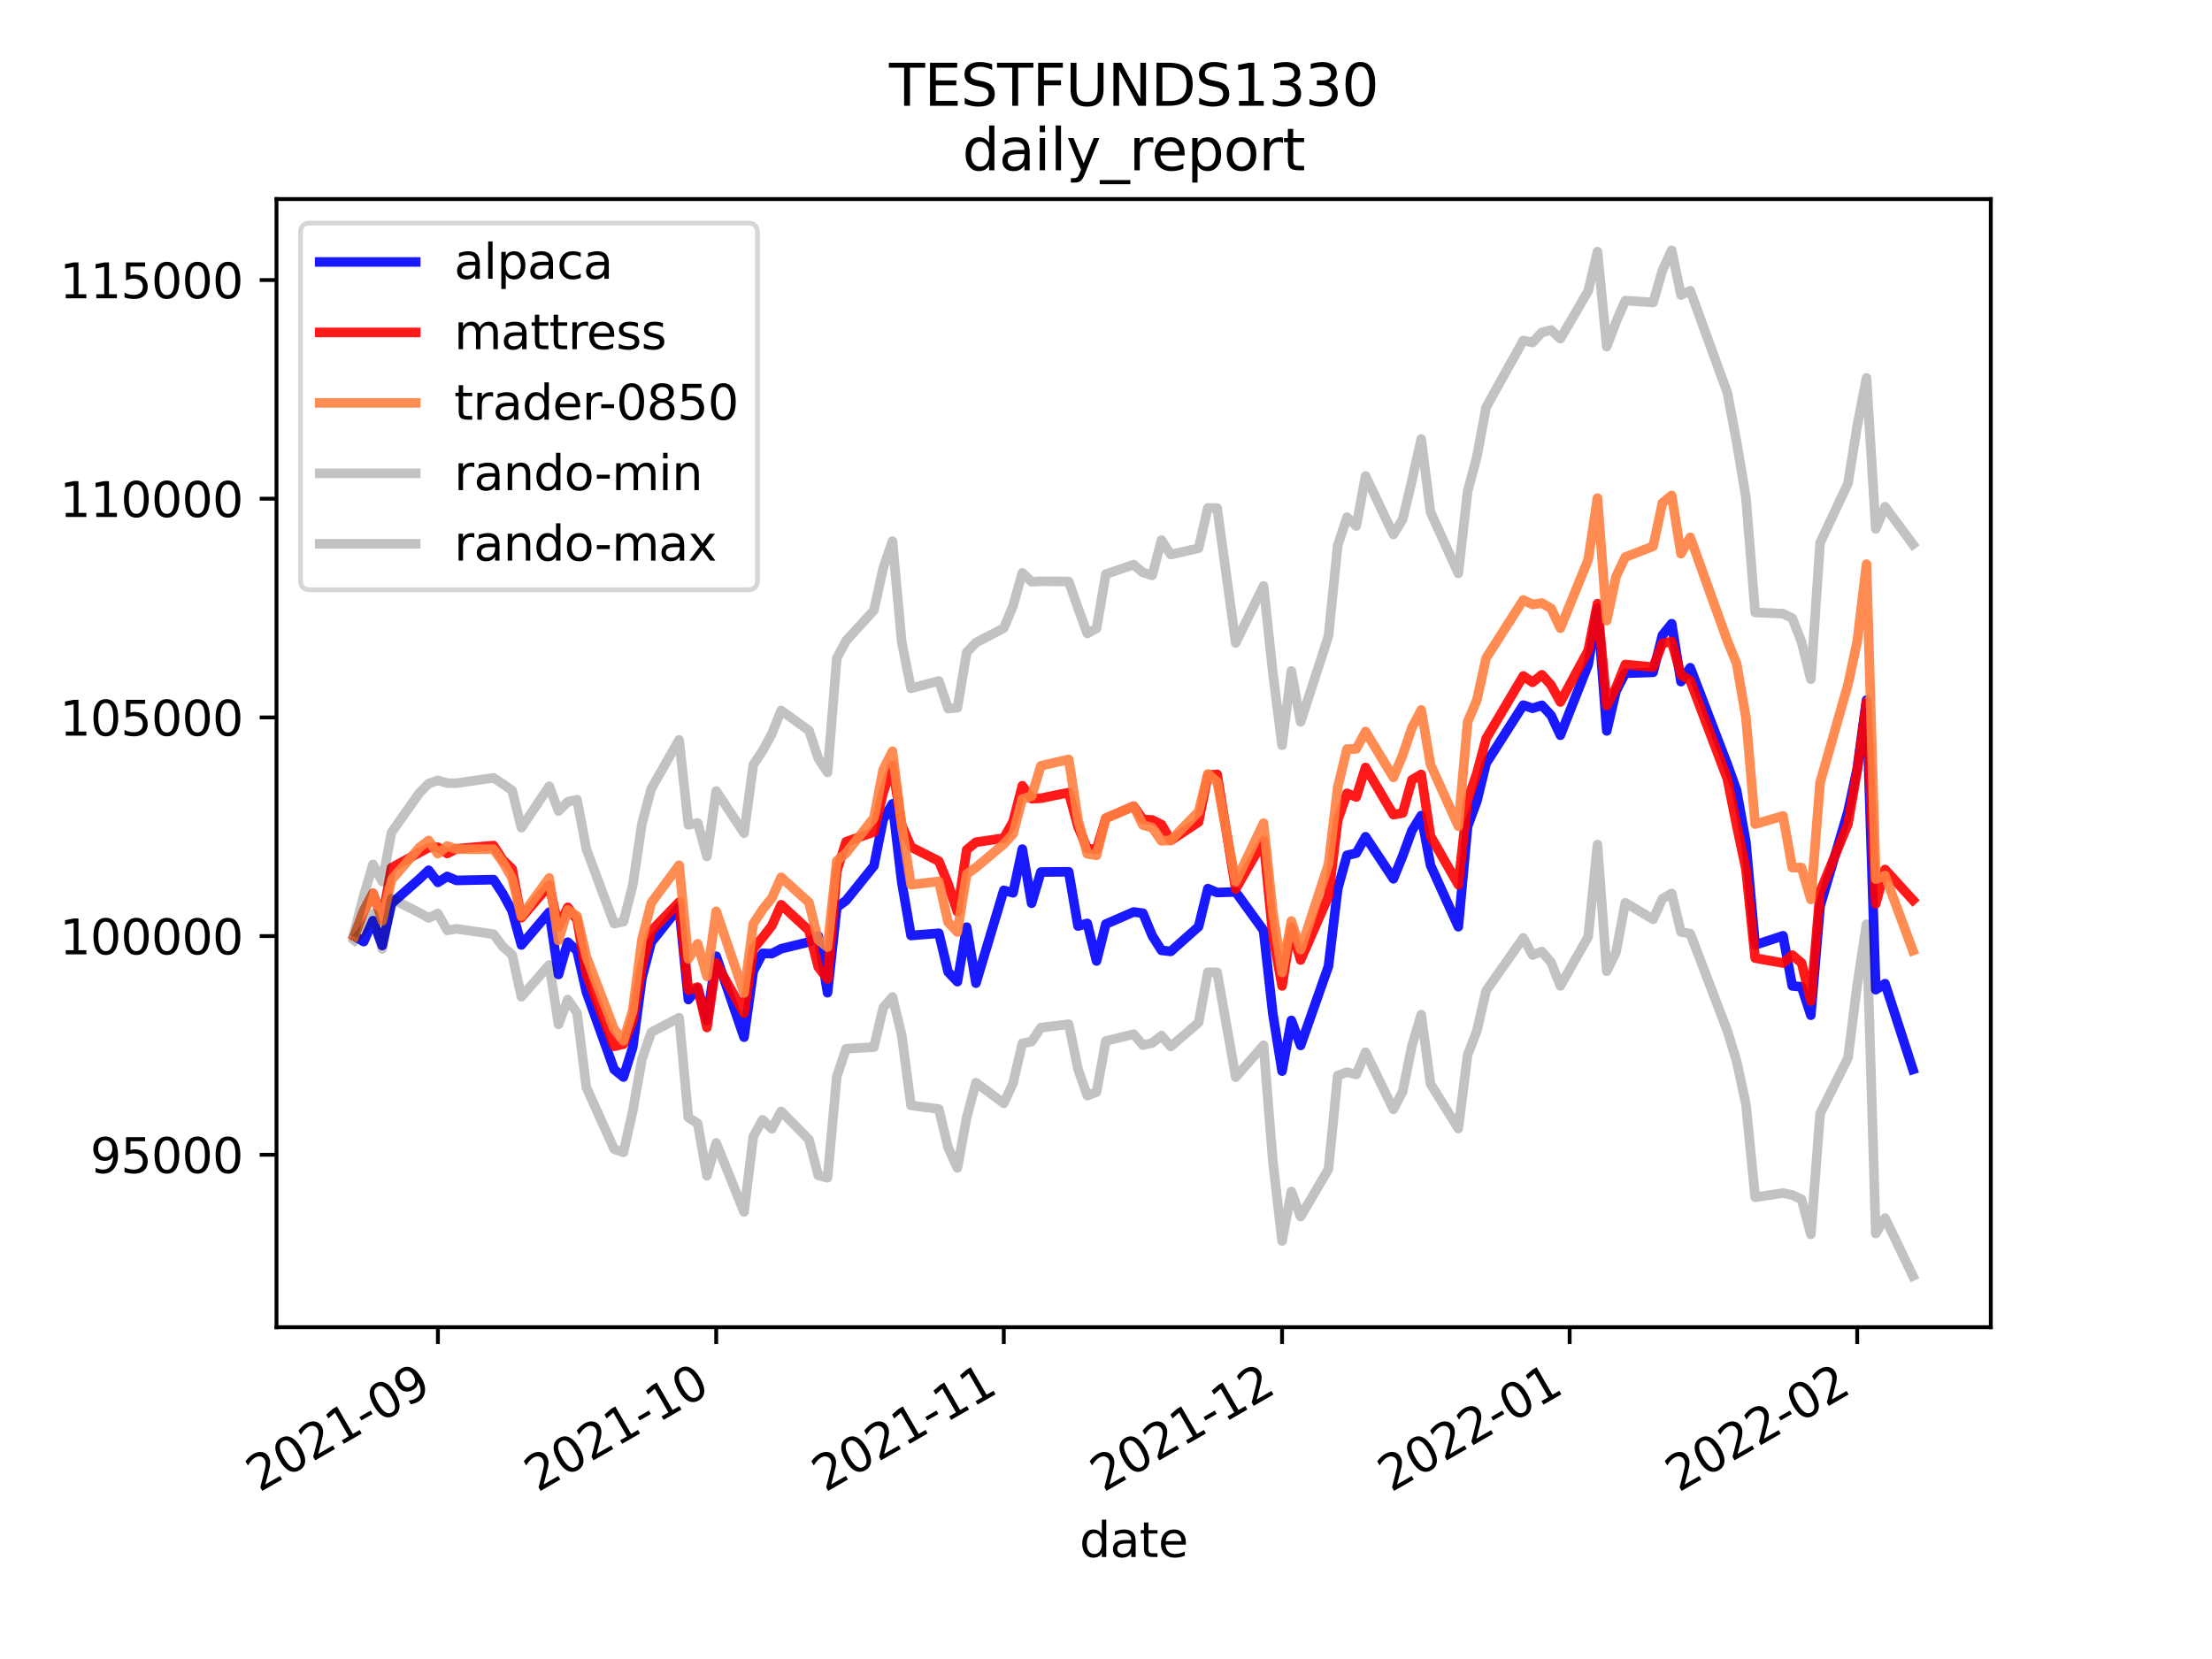 <?xml version="1.0" encoding="utf-8" standalone="no"?>
<!DOCTYPE svg PUBLIC "-//W3C//DTD SVG 1.1//EN"
  "http://www.w3.org/Graphics/SVG/1.1/DTD/svg11.dtd">
<svg height="345.6pt" version="1.1" viewBox="0 0 460.8 345.6" width="460.8pt" xmlns="http://www.w3.org/2000/svg" xmlns:xlink="http://www.w3.org/1999/xlink">
 <defs>
  <style type="text/css">*{stroke-linecap:butt;stroke-linejoin:round;}</style>
 </defs>
 <g id="figure_1">
  <g id="patch_1">
   <path d="M 0 345.6 
L 460.8 345.6 
L 460.8 0 
L 0 0 
z
" style="fill:#ffffff;"/>
  </g>
  <g id="axes_1">
   <g id="patch_2">
    <path d="M 57.6 276.48 
L 414.72 276.48 
L 414.72 41.472 
L 57.6 41.472 
z
" style="fill:#ffffff;"/>
   </g>
   <g id="matplotlib.axis_1">
    <g id="xtick_1">
     <g id="line2d_1">
      <defs>
       <path d="M 0 0 
L 0 3.5 
" id="m346a662611" style="stroke:#000000;stroke-width:0.8;"/>
      </defs>
      <g>
       <use style="stroke:#000000;stroke-width:0.8;" x="91.225" xlink:href="#m346a662611" y="276.48"/>
      </g>
     </g>
     <g id="text_1">
      <!-- 2021-09 -->
      <g transform="translate(54 310.952)rotate(-30)scale(0.1 -0.1)">
       <defs>
        <path d="M 1228 531 
L 3431 531 
L 3431 0 
L 469 0 
L 469 531 
Q 828 903 1448 1529 
Q 2069 2156 2228 2338 
Q 2531 2678 2651 2914 
Q 2772 3150 2772 3378 
Q 2772 3750 2511 3984 
Q 2250 4219 1831 4219 
Q 1534 4219 1204 4116 
Q 875 4013 500 3803 
L 500 4441 
Q 881 4594 1212 4672 
Q 1544 4750 1819 4750 
Q 2544 4750 2975 4387 
Q 3406 4025 3406 3419 
Q 3406 3131 3298 2873 
Q 3191 2616 2906 2266 
Q 2828 2175 2409 1742 
Q 1991 1309 1228 531 
z
" id="DejaVuSans-32" transform="scale(0.016)"/>
        <path d="M 2034 4250 
Q 1547 4250 1301 3770 
Q 1056 3291 1056 2328 
Q 1056 1369 1301 889 
Q 1547 409 2034 409 
Q 2525 409 2770 889 
Q 3016 1369 3016 2328 
Q 3016 3291 2770 3770 
Q 2525 4250 2034 4250 
z
M 2034 4750 
Q 2819 4750 3233 4129 
Q 3647 3509 3647 2328 
Q 3647 1150 3233 529 
Q 2819 -91 2034 -91 
Q 1250 -91 836 529 
Q 422 1150 422 2328 
Q 422 3509 836 4129 
Q 1250 4750 2034 4750 
z
" id="DejaVuSans-30" transform="scale(0.016)"/>
        <path d="M 794 531 
L 1825 531 
L 1825 4091 
L 703 3866 
L 703 4441 
L 1819 4666 
L 2450 4666 
L 2450 531 
L 3481 531 
L 3481 0 
L 794 0 
L 794 531 
z
" id="DejaVuSans-31" transform="scale(0.016)"/>
        <path d="M 313 2009 
L 1997 2009 
L 1997 1497 
L 313 1497 
L 313 2009 
z
" id="DejaVuSans-2d" transform="scale(0.016)"/>
        <path d="M 703 97 
L 703 672 
Q 941 559 1184 500 
Q 1428 441 1663 441 
Q 2288 441 2617 861 
Q 2947 1281 2994 2138 
Q 2813 1869 2534 1725 
Q 2256 1581 1919 1581 
Q 1219 1581 811 2004 
Q 403 2428 403 3163 
Q 403 3881 828 4315 
Q 1253 4750 1959 4750 
Q 2769 4750 3195 4129 
Q 3622 3509 3622 2328 
Q 3622 1225 3098 567 
Q 2575 -91 1691 -91 
Q 1453 -91 1209 -44 
Q 966 3 703 97 
z
M 1959 2075 
Q 2384 2075 2632 2365 
Q 2881 2656 2881 3163 
Q 2881 3666 2632 3958 
Q 2384 4250 1959 4250 
Q 1534 4250 1286 3958 
Q 1038 3666 1038 3163 
Q 1038 2656 1286 2365 
Q 1534 2075 1959 2075 
z
" id="DejaVuSans-39" transform="scale(0.016)"/>
       </defs>
       <use xlink:href="#DejaVuSans-32"/>
       <use x="63.623" xlink:href="#DejaVuSans-30"/>
       <use x="127.246" xlink:href="#DejaVuSans-32"/>
       <use x="190.869" xlink:href="#DejaVuSans-31"/>
       <use x="254.492" xlink:href="#DejaVuSans-2d"/>
       <use x="290.576" xlink:href="#DejaVuSans-30"/>
       <use x="354.199" xlink:href="#DejaVuSans-39"/>
      </g>
     </g>
    </g>
    <g id="xtick_2">
     <g id="line2d_2">
      <g>
       <use style="stroke:#000000;stroke-width:0.8;" x="149.199" xlink:href="#m346a662611" y="276.48"/>
      </g>
     </g>
     <g id="text_2">
      <!-- 2021-10 -->
      <g transform="translate(111.974 310.952)rotate(-30)scale(0.1 -0.1)">
       <use xlink:href="#DejaVuSans-32"/>
       <use x="63.623" xlink:href="#DejaVuSans-30"/>
       <use x="127.246" xlink:href="#DejaVuSans-32"/>
       <use x="190.869" xlink:href="#DejaVuSans-31"/>
       <use x="254.492" xlink:href="#DejaVuSans-2d"/>
       <use x="290.576" xlink:href="#DejaVuSans-31"/>
       <use x="354.199" xlink:href="#DejaVuSans-30"/>
      </g>
     </g>
    </g>
    <g id="xtick_3">
     <g id="line2d_3">
      <g>
       <use style="stroke:#000000;stroke-width:0.8;" x="209.105" xlink:href="#m346a662611" y="276.48"/>
      </g>
     </g>
     <g id="text_3">
      <!-- 2021-11 -->
      <g transform="translate(171.881 310.952)rotate(-30)scale(0.1 -0.1)">
       <use xlink:href="#DejaVuSans-32"/>
       <use x="63.623" xlink:href="#DejaVuSans-30"/>
       <use x="127.246" xlink:href="#DejaVuSans-32"/>
       <use x="190.869" xlink:href="#DejaVuSans-31"/>
       <use x="254.492" xlink:href="#DejaVuSans-2d"/>
       <use x="290.576" xlink:href="#DejaVuSans-31"/>
       <use x="354.199" xlink:href="#DejaVuSans-31"/>
      </g>
     </g>
    </g>
    <g id="xtick_4">
     <g id="line2d_4">
      <g>
       <use style="stroke:#000000;stroke-width:0.8;" x="267.079" xlink:href="#m346a662611" y="276.48"/>
      </g>
     </g>
     <g id="text_4">
      <!-- 2021-12 -->
      <g transform="translate(229.855 310.952)rotate(-30)scale(0.1 -0.1)">
       <use xlink:href="#DejaVuSans-32"/>
       <use x="63.623" xlink:href="#DejaVuSans-30"/>
       <use x="127.246" xlink:href="#DejaVuSans-32"/>
       <use x="190.869" xlink:href="#DejaVuSans-31"/>
       <use x="254.492" xlink:href="#DejaVuSans-2d"/>
       <use x="290.576" xlink:href="#DejaVuSans-31"/>
       <use x="354.199" xlink:href="#DejaVuSans-32"/>
      </g>
     </g>
    </g>
    <g id="xtick_5">
     <g id="line2d_5">
      <g>
       <use style="stroke:#000000;stroke-width:0.8;" x="326.986" xlink:href="#m346a662611" y="276.48"/>
      </g>
     </g>
     <g id="text_5">
      <!-- 2022-01 -->
      <g transform="translate(289.761 310.952)rotate(-30)scale(0.1 -0.1)">
       <use xlink:href="#DejaVuSans-32"/>
       <use x="63.623" xlink:href="#DejaVuSans-30"/>
       <use x="127.246" xlink:href="#DejaVuSans-32"/>
       <use x="190.869" xlink:href="#DejaVuSans-32"/>
       <use x="254.492" xlink:href="#DejaVuSans-2d"/>
       <use x="290.576" xlink:href="#DejaVuSans-30"/>
       <use x="354.199" xlink:href="#DejaVuSans-31"/>
      </g>
     </g>
    </g>
    <g id="xtick_6">
     <g id="line2d_6">
      <g>
       <use style="stroke:#000000;stroke-width:0.8;" x="386.892" xlink:href="#m346a662611" y="276.48"/>
      </g>
     </g>
     <g id="text_6">
      <!-- 2022-02 -->
      <g transform="translate(349.668 310.952)rotate(-30)scale(0.1 -0.1)">
       <use xlink:href="#DejaVuSans-32"/>
       <use x="63.623" xlink:href="#DejaVuSans-30"/>
       <use x="127.246" xlink:href="#DejaVuSans-32"/>
       <use x="190.869" xlink:href="#DejaVuSans-32"/>
       <use x="254.492" xlink:href="#DejaVuSans-2d"/>
       <use x="290.576" xlink:href="#DejaVuSans-30"/>
       <use x="354.199" xlink:href="#DejaVuSans-32"/>
      </g>
     </g>
    </g>
    <g id="text_7">
     <!-- date -->
     <g transform="translate(224.885 324.351)scale(0.1 -0.1)">
      <defs>
       <path d="M 2906 2969 
L 2906 4863 
L 3481 4863 
L 3481 0 
L 2906 0 
L 2906 525 
Q 2725 213 2448 61 
Q 2172 -91 1784 -91 
Q 1150 -91 751 415 
Q 353 922 353 1747 
Q 353 2572 751 3078 
Q 1150 3584 1784 3584 
Q 2172 3584 2448 3432 
Q 2725 3281 2906 2969 
z
M 947 1747 
Q 947 1113 1208 752 
Q 1469 391 1925 391 
Q 2381 391 2643 752 
Q 2906 1113 2906 1747 
Q 2906 2381 2643 2742 
Q 2381 3103 1925 3103 
Q 1469 3103 1208 2742 
Q 947 2381 947 1747 
z
" id="DejaVuSans-64" transform="scale(0.016)"/>
       <path d="M 2194 1759 
Q 1497 1759 1228 1600 
Q 959 1441 959 1056 
Q 959 750 1161 570 
Q 1363 391 1709 391 
Q 2188 391 2477 730 
Q 2766 1069 2766 1631 
L 2766 1759 
L 2194 1759 
z
M 3341 1997 
L 3341 0 
L 2766 0 
L 2766 531 
Q 2569 213 2275 61 
Q 1981 -91 1556 -91 
Q 1019 -91 701 211 
Q 384 513 384 1019 
Q 384 1609 779 1909 
Q 1175 2209 1959 2209 
L 2766 2209 
L 2766 2266 
Q 2766 2663 2505 2880 
Q 2244 3097 1772 3097 
Q 1472 3097 1187 3025 
Q 903 2953 641 2809 
L 641 3341 
Q 956 3463 1253 3523 
Q 1550 3584 1831 3584 
Q 2591 3584 2966 3190 
Q 3341 2797 3341 1997 
z
" id="DejaVuSans-61" transform="scale(0.016)"/>
       <path d="M 1172 4494 
L 1172 3500 
L 2356 3500 
L 2356 3053 
L 1172 3053 
L 1172 1153 
Q 1172 725 1289 603 
Q 1406 481 1766 481 
L 2356 481 
L 2356 0 
L 1766 0 
Q 1100 0 847 248 
Q 594 497 594 1153 
L 594 3053 
L 172 3053 
L 172 3500 
L 594 3500 
L 594 4494 
L 1172 4494 
z
" id="DejaVuSans-74" transform="scale(0.016)"/>
       <path d="M 3597 1894 
L 3597 1613 
L 953 1613 
Q 991 1019 1311 708 
Q 1631 397 2203 397 
Q 2534 397 2845 478 
Q 3156 559 3463 722 
L 3463 178 
Q 3153 47 2828 -22 
Q 2503 -91 2169 -91 
Q 1331 -91 842 396 
Q 353 884 353 1716 
Q 353 2575 817 3079 
Q 1281 3584 2069 3584 
Q 2775 3584 3186 3129 
Q 3597 2675 3597 1894 
z
M 3022 2063 
Q 3016 2534 2758 2815 
Q 2500 3097 2075 3097 
Q 1594 3097 1305 2825 
Q 1016 2553 972 2059 
L 3022 2063 
z
" id="DejaVuSans-65" transform="scale(0.016)"/>
      </defs>
      <use xlink:href="#DejaVuSans-64"/>
      <use x="63.477" xlink:href="#DejaVuSans-61"/>
      <use x="124.756" xlink:href="#DejaVuSans-74"/>
      <use x="163.965" xlink:href="#DejaVuSans-65"/>
     </g>
    </g>
   </g>
   <g id="matplotlib.axis_2">
    <g id="ytick_1">
     <g id="line2d_7">
      <defs>
       <path d="M 0 0 
L -3.5 0 
" id="m6cdd594806" style="stroke:#000000;stroke-width:0.8;"/>
      </defs>
      <g>
       <use style="stroke:#000000;stroke-width:0.8;" x="57.6" xlink:href="#m6cdd594806" y="240.557"/>
      </g>
     </g>
     <g id="text_8">
      <!-- 95000 -->
      <g transform="translate(18.788 244.356)scale(0.1 -0.1)">
       <defs>
        <path d="M 691 4666 
L 3169 4666 
L 3169 4134 
L 1269 4134 
L 1269 2991 
Q 1406 3038 1543 3061 
Q 1681 3084 1819 3084 
Q 2600 3084 3056 2656 
Q 3513 2228 3513 1497 
Q 3513 744 3044 326 
Q 2575 -91 1722 -91 
Q 1428 -91 1123 -41 
Q 819 9 494 109 
L 494 744 
Q 775 591 1075 516 
Q 1375 441 1709 441 
Q 2250 441 2565 725 
Q 2881 1009 2881 1497 
Q 2881 1984 2565 2268 
Q 2250 2553 1709 2553 
Q 1456 2553 1204 2497 
Q 953 2441 691 2322 
L 691 4666 
z
" id="DejaVuSans-35" transform="scale(0.016)"/>
       </defs>
       <use xlink:href="#DejaVuSans-39"/>
       <use x="63.623" xlink:href="#DejaVuSans-35"/>
       <use x="127.246" xlink:href="#DejaVuSans-30"/>
       <use x="190.869" xlink:href="#DejaVuSans-30"/>
       <use x="254.492" xlink:href="#DejaVuSans-30"/>
      </g>
     </g>
    </g>
    <g id="ytick_2">
     <g id="line2d_8">
      <g>
       <use style="stroke:#000000;stroke-width:0.8;" x="57.6" xlink:href="#m6cdd594806" y="195.003"/>
      </g>
     </g>
     <g id="text_9">
      <!-- 100000 -->
      <g transform="translate(12.425 198.802)scale(0.1 -0.1)">
       <use xlink:href="#DejaVuSans-31"/>
       <use x="63.623" xlink:href="#DejaVuSans-30"/>
       <use x="127.246" xlink:href="#DejaVuSans-30"/>
       <use x="190.869" xlink:href="#DejaVuSans-30"/>
       <use x="254.492" xlink:href="#DejaVuSans-30"/>
       <use x="318.115" xlink:href="#DejaVuSans-30"/>
      </g>
     </g>
    </g>
    <g id="ytick_3">
     <g id="line2d_9">
      <g>
       <use style="stroke:#000000;stroke-width:0.8;" x="57.6" xlink:href="#m6cdd594806" y="149.449"/>
      </g>
     </g>
     <g id="text_10">
      <!-- 105000 -->
      <g transform="translate(12.425 153.248)scale(0.1 -0.1)">
       <use xlink:href="#DejaVuSans-31"/>
       <use x="63.623" xlink:href="#DejaVuSans-30"/>
       <use x="127.246" xlink:href="#DejaVuSans-35"/>
       <use x="190.869" xlink:href="#DejaVuSans-30"/>
       <use x="254.492" xlink:href="#DejaVuSans-30"/>
       <use x="318.115" xlink:href="#DejaVuSans-30"/>
      </g>
     </g>
    </g>
    <g id="ytick_4">
     <g id="line2d_10">
      <g>
       <use style="stroke:#000000;stroke-width:0.8;" x="57.6" xlink:href="#m6cdd594806" y="103.894"/>
      </g>
     </g>
     <g id="text_11">
      <!-- 110000 -->
      <g transform="translate(12.425 107.694)scale(0.1 -0.1)">
       <use xlink:href="#DejaVuSans-31"/>
       <use x="63.623" xlink:href="#DejaVuSans-31"/>
       <use x="127.246" xlink:href="#DejaVuSans-30"/>
       <use x="190.869" xlink:href="#DejaVuSans-30"/>
       <use x="254.492" xlink:href="#DejaVuSans-30"/>
       <use x="318.115" xlink:href="#DejaVuSans-30"/>
      </g>
     </g>
    </g>
    <g id="ytick_5">
     <g id="line2d_11">
      <g>
       <use style="stroke:#000000;stroke-width:0.8;" x="57.6" xlink:href="#m6cdd594806" y="58.34"/>
      </g>
     </g>
     <g id="text_12">
      <!-- 115000 -->
      <g transform="translate(12.425 62.139)scale(0.1 -0.1)">
       <use xlink:href="#DejaVuSans-31"/>
       <use x="63.623" xlink:href="#DejaVuSans-31"/>
       <use x="127.246" xlink:href="#DejaVuSans-35"/>
       <use x="190.869" xlink:href="#DejaVuSans-30"/>
       <use x="254.492" xlink:href="#DejaVuSans-30"/>
       <use x="318.115" xlink:href="#DejaVuSans-30"/>
      </g>
     </g>
    </g>
   </g>
   <g id="line2d_12">
    <path clip-path="url(#pced1bb2819)" d="M 73.833 195.003 
L 75.765 196.158 
L 77.698 191.793 
L 79.63 196.966 
L 81.563 188.21 
L 87.36 183.115 
L 89.292 181.291 
L 91.225 183.815 
L 93.157 182.581 
L 95.09 183.401 
L 102.82 183.25 
L 104.752 186.21 
L 106.685 189.755 
L 108.617 196.855 
L 114.415 190.019 
L 116.347 203.005 
L 118.279 196.264 
L 120.212 198.075 
L 122.144 206.613 
L 127.942 222.79 
L 129.874 224.362 
L 131.807 218.194 
L 133.739 203.691 
L 135.672 196.28 
L 141.469 189.001 
L 143.402 208.224 
L 145.334 205.854 
L 147.266 212.572 
L 149.199 199.194 
L 154.996 216.064 
L 156.929 202.286 
L 158.861 198.606 
L 160.794 198.655 
L 162.726 197.64 
L 168.524 196.231 
L 170.456 194.95 
L 172.389 206.808 
L 174.321 189.015 
L 176.254 187.586 
L 182.051 180.382 
L 183.983 170.714 
L 185.916 167.453 
L 187.848 183.781 
L 189.781 194.882 
L 195.578 194.416 
L 197.511 202.462 
L 199.443 204.502 
L 201.376 193.138 
L 203.308 204.813 
L 209.105 185.472 
L 211.038 185.989 
L 212.97 176.89 
L 214.903 188.162 
L 216.835 181.661 
L 222.633 181.603 
L 224.565 192.91 
L 226.498 192.36 
L 228.43 200.189 
L 230.363 192.502 
L 236.16 189.977 
L 238.092 190.243 
L 240.025 194.918 
L 241.957 197.973 
L 243.89 198.193 
L 249.687 193.029 
L 251.62 185.114 
L 253.552 185.933 
L 257.417 185.805 
L 263.215 193.811 
L 265.147 211.159 
L 267.079 223.127 
L 269.012 212.576 
L 270.944 217.781 
L 276.742 201.275 
L 278.674 185.152 
L 280.607 178.169 
L 282.539 177.726 
L 284.472 174.315 
L 290.269 183.07 
L 292.202 178.299 
L 294.134 173.024 
L 296.066 169.903 
L 297.999 180.241 
L 303.796 193.058 
L 305.729 172.155 
L 307.661 166.901 
L 309.594 159.002 
L 317.324 146.886 
L 319.256 147.549 
L 321.189 146.928 
L 323.121 149.019 
L 325.054 153.159 
L 330.851 138.478 
L 332.783 126.747 
L 334.716 152.262 
L 336.648 143.97 
L 338.581 140.248 
L 344.378 140.056 
L 346.311 132.325 
L 348.243 129.927 
L 350.176 141.992 
L 352.108 139.095 
L 359.838 159.247 
L 361.77 164.64 
L 363.703 175.411 
L 365.635 196.857 
L 371.433 194.935 
L 373.365 205.381 
L 375.298 205.574 
L 377.23 211.489 
L 379.163 188.758 
L 384.96 169.073 
L 386.892 160.127 
L 388.825 145.832 
L 390.757 206.175 
L 392.69 204.91 
L 398.487 222.785 
" style="fill:none;stroke:#0000ff;stroke-linecap:square;stroke-opacity:0.9;stroke-width:2;"/>
   </g>
   <g id="line2d_13">
    <path clip-path="url(#pced1bb2819)" d="M 73.833 195.003 
L 75.765 189.797 
L 77.698 186.1 
L 79.63 191.385 
L 81.563 180.772 
L 87.36 177.605 
L 89.292 176.573 
L 91.225 176.493 
L 93.157 177.798 
L 95.09 176.818 
L 102.82 176.15 
L 104.752 179.142 
L 106.685 181.028 
L 108.617 191.173 
L 114.415 184.406 
L 116.347 193.105 
L 118.279 189.017 
L 120.212 191.607 
L 122.144 202.934 
L 127.942 217.959 
L 129.874 217.519 
L 131.807 212.549 
L 133.739 201.292 
L 135.672 193.926 
L 141.469 187.928 
L 143.402 206.248 
L 145.334 205.644 
L 147.266 214.047 
L 149.199 200.625 
L 154.996 211.041 
L 156.929 197.639 
L 158.861 195.306 
L 160.794 192.813 
L 162.726 188.476 
L 168.524 193.845 
L 170.456 201.458 
L 172.389 203.941 
L 174.321 181.466 
L 176.254 175.351 
L 182.051 173.324 
L 183.983 165.117 
L 185.916 159.469 
L 187.848 171.924 
L 189.781 176.441 
L 195.578 179.395 
L 197.511 184.162 
L 199.443 189.938 
L 201.376 177.029 
L 203.308 175.448 
L 209.105 174.594 
L 211.038 171.179 
L 212.97 163.688 
L 214.903 166.375 
L 216.835 166.291 
L 222.633 165.104 
L 224.565 172.216 
L 226.498 176.77 
L 228.43 176.963 
L 230.363 170.458 
L 236.16 167.943 
L 238.092 170.713 
L 240.025 170.816 
L 241.957 171.774 
L 243.89 175.083 
L 249.687 171.243 
L 251.62 161.502 
L 253.552 161.318 
L 257.417 185.199 
L 263.215 175.098 
L 265.147 194.77 
L 267.079 205.387 
L 269.012 193.169 
L 270.944 199.992 
L 276.742 186.722 
L 278.674 170.879 
L 280.607 165.26 
L 282.539 166.032 
L 284.472 159.88 
L 290.269 169.708 
L 292.202 169.369 
L 294.134 162.452 
L 296.066 161.324 
L 297.999 174.178 
L 303.796 184.303 
L 305.729 166.677 
L 307.661 161.091 
L 309.594 153.84 
L 317.324 140.823 
L 319.256 142.136 
L 321.189 140.574 
L 323.121 142.71 
L 325.054 146.24 
L 330.851 135.521 
L 332.783 125.757 
L 334.716 147.003 
L 336.648 143.235 
L 338.581 138.437 
L 344.378 138.967 
L 346.311 134.028 
L 348.243 133.651 
L 350.176 140.56 
L 352.108 141.814 
L 359.838 162.272 
L 361.77 171.925 
L 363.703 181.015 
L 365.635 199.587 
L 371.433 200.614 
L 373.365 198.965 
L 375.298 200.602 
L 377.23 208.518 
L 379.163 185.751 
L 384.96 171.666 
L 386.892 160.515 
L 388.825 146.245 
L 390.757 188.286 
L 392.69 181.137 
L 398.487 187.49 
" style="fill:none;stroke:#ff0000;stroke-linecap:square;stroke-opacity:0.9;stroke-width:2;"/>
   </g>
   <g id="line2d_14">
    <path clip-path="url(#pced1bb2819)" d="M 73.833 195.003 
L 75.765 189.796 
L 77.698 186.143 
L 79.63 191.845 
L 81.563 183.288 
L 87.36 176.576 
L 89.292 175.084 
L 91.225 177.84 
L 93.157 176.24 
L 95.09 176.89 
L 102.82 176.917 
L 104.752 179.595 
L 106.685 182.926 
L 108.617 190.846 
L 114.415 182.891 
L 116.347 195.9 
L 118.279 189.57 
L 120.212 190.855 
L 122.144 199.272 
L 127.942 214.411 
L 129.874 216.813 
L 131.807 210.486 
L 133.739 195.657 
L 135.672 188.075 
L 141.469 180.246 
L 143.402 199.767 
L 145.334 196.607 
L 147.266 203.415 
L 149.199 189.856 
L 154.996 206.868 
L 156.929 192.424 
L 158.861 189.475 
L 160.794 187.073 
L 162.726 182.757 
L 168.524 188.01 
L 170.456 195.799 
L 172.389 197.303 
L 174.321 179.33 
L 176.254 177.723 
L 182.051 170.366 
L 183.983 160.321 
L 185.916 156.504 
L 187.848 171.984 
L 189.781 184.297 
L 195.578 183.613 
L 197.511 192.115 
L 199.443 194.142 
L 201.376 182.113 
L 203.308 180.71 
L 209.105 175.845 
L 211.038 173.723 
L 212.97 166.43 
L 214.903 165.864 
L 216.835 159.52 
L 222.633 158.2 
L 224.565 170.731 
L 226.498 177.862 
L 228.43 178.187 
L 230.363 170.437 
L 236.16 167.948 
L 238.092 171.883 
L 240.025 172.41 
L 241.957 175.16 
L 243.89 175.054 
L 249.687 169.075 
L 251.62 161.221 
L 253.552 162.876 
L 257.417 183.678 
L 263.215 171.481 
L 265.147 189.846 
L 267.079 202.596 
L 269.012 191.869 
L 270.944 197.82 
L 276.742 180.078 
L 278.674 163.971 
L 280.607 156.045 
L 282.539 156.008 
L 284.472 152.385 
L 290.269 161.943 
L 292.202 157.299 
L 294.134 151.595 
L 296.066 147.898 
L 297.999 159.265 
L 303.796 172.117 
L 305.729 150.402 
L 307.661 145.8 
L 309.594 137.069 
L 317.324 124.984 
L 319.256 125.933 
L 321.189 125.624 
L 323.121 126.749 
L 325.054 130.872 
L 330.851 116.578 
L 332.783 103.77 
L 334.716 129.289 
L 336.648 120.115 
L 338.581 116.04 
L 344.378 113.808 
L 346.311 104.788 
L 348.243 103.206 
L 350.176 115.34 
L 352.108 111.928 
L 359.838 133.505 
L 361.77 138.241 
L 363.703 149.395 
L 365.635 171.674 
L 371.433 169.975 
L 373.365 180.744 
L 375.298 180.74 
L 377.23 187.371 
L 379.163 163.006 
L 384.96 142.635 
L 386.892 133.64 
L 388.825 117.527 
L 390.757 183.142 
L 392.69 182.4 
L 398.487 198.022 
" style="fill:none;stroke:#ff8040;stroke-linecap:square;stroke-opacity:0.9;stroke-width:2;"/>
   </g>
   <g id="line2d_15">
    <path clip-path="url(#pced1bb2819)" d="M 73.833 195.914 
L 75.765 193.529 
L 77.698 190.344 
L 79.63 197.668 
L 81.563 187.205 
L 87.36 190.135 
L 89.292 191.227 
L 91.225 190.292 
L 93.157 193.811 
L 95.09 193.487 
L 102.82 194.607 
L 104.752 197.213 
L 106.685 198.874 
L 108.617 207.645 
L 114.415 201.009 
L 116.347 213.394 
L 118.279 208.227 
L 120.212 211.031 
L 122.144 226.5 
L 127.942 239.388 
L 129.874 240.053 
L 131.807 231.494 
L 133.739 220.612 
L 135.672 215.05 
L 141.469 212.008 
L 143.402 232.793 
L 145.334 234.02 
L 147.266 244.922 
L 149.199 238.089 
L 154.996 252.463 
L 156.929 236.726 
L 158.861 233.288 
L 160.794 235.139 
L 162.726 231.517 
L 168.524 237.393 
L 170.456 244.857 
L 172.389 245.358 
L 174.321 224.264 
L 176.254 218.469 
L 182.051 218.131 
L 183.983 209.939 
L 185.916 207.683 
L 187.848 215.651 
L 189.781 230.278 
L 195.578 231.031 
L 197.511 239.078 
L 199.443 243.306 
L 201.376 232.794 
L 203.308 225.546 
L 209.105 229.841 
L 211.038 225.636 
L 212.97 217.364 
L 214.903 216.976 
L 216.835 214.074 
L 222.633 213.362 
L 224.565 222.686 
L 226.498 228.238 
L 228.43 227.482 
L 230.363 216.861 
L 236.16 215.434 
L 238.092 217.712 
L 240.025 217.28 
L 241.957 215.744 
L 243.89 218.017 
L 249.687 213.013 
L 251.62 202.531 
L 253.552 202.555 
L 257.417 224.39 
L 263.215 217.748 
L 265.147 241.785 
L 267.079 258.516 
L 269.012 248.219 
L 270.944 253.445 
L 276.742 243.56 
L 278.674 224.077 
L 280.607 223.344 
L 282.539 223.836 
L 284.472 219.194 
L 290.269 231.09 
L 292.202 227.385 
L 294.134 217.852 
L 296.066 211.371 
L 297.999 225.783 
L 303.796 235.091 
L 305.729 219.758 
L 307.661 214.741 
L 309.594 206.37 
L 317.324 195.382 
L 319.256 198.954 
L 321.189 198.22 
L 323.121 200.489 
L 325.054 205.38 
L 330.851 195.124 
L 332.783 175.938 
L 334.716 202.325 
L 336.648 198.344 
L 338.581 188.069 
L 344.378 191.509 
L 346.311 187.228 
L 348.243 186.112 
L 350.176 194.147 
L 352.108 194.49 
L 359.838 214.749 
L 361.77 221.047 
L 363.703 229.987 
L 365.635 249.421 
L 371.433 248.526 
L 373.365 248.936 
L 375.298 249.853 
L 377.23 257.141 
L 379.163 231.996 
L 384.96 220.414 
L 386.892 205.201 
L 388.825 192.534 
L 390.757 256.955 
L 392.69 253.752 
L 398.487 265.798 
" style="fill:none;stroke:#0d0d0d;stroke-linecap:square;stroke-opacity:0.25;stroke-width:2;"/>
   </g>
   <g id="line2d_16">
    <path clip-path="url(#pced1bb2819)" d="M 73.833 194.092 
L 75.765 186.624 
L 77.698 180.07 
L 79.63 183.657 
L 81.563 173.4 
L 87.36 165.202 
L 89.292 163.234 
L 91.225 162.558 
L 93.157 163.137 
L 95.09 163.153 
L 102.82 162.034 
L 104.752 163.315 
L 106.685 164.678 
L 108.617 172.435 
L 114.415 163.787 
L 116.347 168.95 
L 118.279 167.022 
L 120.212 166.59 
L 122.144 176.856 
L 127.942 192.401 
L 129.874 191.995 
L 131.807 184.46 
L 133.739 171.546 
L 135.672 164.292 
L 141.469 154.13 
L 143.402 171.827 
L 145.334 171.441 
L 147.266 178.413 
L 149.199 164.784 
L 154.996 173.555 
L 156.929 159.309 
L 158.861 156.423 
L 160.794 152.869 
L 162.726 148.001 
L 168.524 152.184 
L 170.456 157.956 
L 172.389 160.914 
L 174.321 137.093 
L 176.254 133.492 
L 182.051 127.13 
L 183.983 118.34 
L 185.916 112.74 
L 187.848 133.779 
L 189.781 143.388 
L 195.578 141.851 
L 197.511 147.598 
L 199.443 147.44 
L 201.376 135.917 
L 203.308 133.866 
L 209.105 130.86 
L 211.038 126.206 
L 212.97 119.337 
L 214.903 121.18 
L 216.835 121.091 
L 222.633 121.131 
L 224.565 126.663 
L 226.498 131.966 
L 228.43 130.907 
L 230.363 119.61 
L 236.16 117.631 
L 238.092 119.273 
L 240.025 119.849 
L 241.957 112.527 
L 243.89 115.525 
L 249.687 114.208 
L 251.62 105.804 
L 253.552 105.837 
L 257.417 133.935 
L 263.215 122.055 
L 265.147 140.058 
L 267.079 155.257 
L 269.012 139.783 
L 270.944 150.389 
L 276.742 132.501 
L 278.674 113.621 
L 280.607 107.736 
L 282.539 109.572 
L 284.472 99.159 
L 290.269 111.346 
L 292.202 108.199 
L 294.134 100.064 
L 296.066 91.451 
L 297.999 106.672 
L 303.796 119.446 
L 305.729 102.387 
L 307.661 95.139 
L 309.594 84.824 
L 317.324 70.926 
L 319.256 71.36 
L 321.189 69.252 
L 323.121 68.753 
L 325.054 70.563 
L 330.851 60.609 
L 332.783 52.421 
L 334.716 72.203 
L 336.648 67.075 
L 338.581 62.627 
L 344.378 63.011 
L 346.311 56.324 
L 348.243 52.154 
L 350.176 61.455 
L 352.108 60.564 
L 359.838 81.816 
L 361.77 92.075 
L 363.703 103.572 
L 365.635 127.582 
L 371.433 127.837 
L 373.365 128.783 
L 375.298 133.743 
L 377.23 141.504 
L 379.163 113.061 
L 384.96 100.734 
L 386.892 88.719 
L 388.825 78.742 
L 390.757 110.17 
L 392.69 105.56 
L 398.487 113.382 
" style="fill:none;stroke:#0d0d0d;stroke-linecap:square;stroke-opacity:0.25;stroke-width:2;"/>
   </g>
   <g id="patch_3">
    <path d="M 57.6 276.48 
L 57.6 41.472 
" style="fill:none;stroke:#000000;stroke-linecap:square;stroke-linejoin:miter;stroke-width:0.8;"/>
   </g>
   <g id="patch_4">
    <path d="M 414.72 276.48 
L 414.72 41.472 
" style="fill:none;stroke:#000000;stroke-linecap:square;stroke-linejoin:miter;stroke-width:0.8;"/>
   </g>
   <g id="patch_5">
    <path d="M 57.6 276.48 
L 414.72 276.48 
" style="fill:none;stroke:#000000;stroke-linecap:square;stroke-linejoin:miter;stroke-width:0.8;"/>
   </g>
   <g id="patch_6">
    <path d="M 57.6 41.472 
L 414.72 41.472 
" style="fill:none;stroke:#000000;stroke-linecap:square;stroke-linejoin:miter;stroke-width:0.8;"/>
   </g>
   <g id="text_13">
    <!-- TESTFUNDS1330 -->
    <g transform="translate(185.2 22.035)scale(0.12 -0.12)">
     <defs>
      <path d="M -19 4666 
L 3928 4666 
L 3928 4134 
L 2272 4134 
L 2272 0 
L 1638 0 
L 1638 4134 
L -19 4134 
L -19 4666 
z
" id="DejaVuSans-54" transform="scale(0.016)"/>
      <path d="M 628 4666 
L 3578 4666 
L 3578 4134 
L 1259 4134 
L 1259 2753 
L 3481 2753 
L 3481 2222 
L 1259 2222 
L 1259 531 
L 3634 531 
L 3634 0 
L 628 0 
L 628 4666 
z
" id="DejaVuSans-45" transform="scale(0.016)"/>
      <path d="M 3425 4513 
L 3425 3897 
Q 3066 4069 2747 4153 
Q 2428 4238 2131 4238 
Q 1616 4238 1336 4038 
Q 1056 3838 1056 3469 
Q 1056 3159 1242 3001 
Q 1428 2844 1947 2747 
L 2328 2669 
Q 3034 2534 3370 2195 
Q 3706 1856 3706 1288 
Q 3706 609 3251 259 
Q 2797 -91 1919 -91 
Q 1588 -91 1214 -16 
Q 841 59 441 206 
L 441 856 
Q 825 641 1194 531 
Q 1563 422 1919 422 
Q 2459 422 2753 634 
Q 3047 847 3047 1241 
Q 3047 1584 2836 1778 
Q 2625 1972 2144 2069 
L 1759 2144 
Q 1053 2284 737 2584 
Q 422 2884 422 3419 
Q 422 4038 858 4394 
Q 1294 4750 2059 4750 
Q 2388 4750 2728 4690 
Q 3069 4631 3425 4513 
z
" id="DejaVuSans-53" transform="scale(0.016)"/>
      <path d="M 628 4666 
L 3309 4666 
L 3309 4134 
L 1259 4134 
L 1259 2759 
L 3109 2759 
L 3109 2228 
L 1259 2228 
L 1259 0 
L 628 0 
L 628 4666 
z
" id="DejaVuSans-46" transform="scale(0.016)"/>
      <path d="M 556 4666 
L 1191 4666 
L 1191 1831 
Q 1191 1081 1462 751 
Q 1734 422 2344 422 
Q 2950 422 3222 751 
Q 3494 1081 3494 1831 
L 3494 4666 
L 4128 4666 
L 4128 1753 
Q 4128 841 3676 375 
Q 3225 -91 2344 -91 
Q 1459 -91 1007 375 
Q 556 841 556 1753 
L 556 4666 
z
" id="DejaVuSans-55" transform="scale(0.016)"/>
      <path d="M 628 4666 
L 1478 4666 
L 3547 763 
L 3547 4666 
L 4159 4666 
L 4159 0 
L 3309 0 
L 1241 3903 
L 1241 0 
L 628 0 
L 628 4666 
z
" id="DejaVuSans-4e" transform="scale(0.016)"/>
      <path d="M 1259 4147 
L 1259 519 
L 2022 519 
Q 2988 519 3436 956 
Q 3884 1394 3884 2338 
Q 3884 3275 3436 3711 
Q 2988 4147 2022 4147 
L 1259 4147 
z
M 628 4666 
L 1925 4666 
Q 3281 4666 3915 4102 
Q 4550 3538 4550 2338 
Q 4550 1131 3912 565 
Q 3275 0 1925 0 
L 628 0 
L 628 4666 
z
" id="DejaVuSans-44" transform="scale(0.016)"/>
      <path d="M 2597 2516 
Q 3050 2419 3304 2112 
Q 3559 1806 3559 1356 
Q 3559 666 3084 287 
Q 2609 -91 1734 -91 
Q 1441 -91 1130 -33 
Q 819 25 488 141 
L 488 750 
Q 750 597 1062 519 
Q 1375 441 1716 441 
Q 2309 441 2620 675 
Q 2931 909 2931 1356 
Q 2931 1769 2642 2001 
Q 2353 2234 1838 2234 
L 1294 2234 
L 1294 2753 
L 1863 2753 
Q 2328 2753 2575 2939 
Q 2822 3125 2822 3475 
Q 2822 3834 2567 4026 
Q 2313 4219 1838 4219 
Q 1578 4219 1281 4162 
Q 984 4106 628 3988 
L 628 4550 
Q 988 4650 1302 4700 
Q 1616 4750 1894 4750 
Q 2613 4750 3031 4423 
Q 3450 4097 3450 3541 
Q 3450 3153 3228 2886 
Q 3006 2619 2597 2516 
z
" id="DejaVuSans-33" transform="scale(0.016)"/>
     </defs>
     <use xlink:href="#DejaVuSans-54"/>
     <use x="61.084" xlink:href="#DejaVuSans-45"/>
     <use x="124.268" xlink:href="#DejaVuSans-53"/>
     <use x="187.744" xlink:href="#DejaVuSans-54"/>
     <use x="248.828" xlink:href="#DejaVuSans-46"/>
     <use x="306.348" xlink:href="#DejaVuSans-55"/>
     <use x="379.541" xlink:href="#DejaVuSans-4e"/>
     <use x="454.346" xlink:href="#DejaVuSans-44"/>
     <use x="531.348" xlink:href="#DejaVuSans-53"/>
     <use x="594.824" xlink:href="#DejaVuSans-31"/>
     <use x="658.447" xlink:href="#DejaVuSans-33"/>
     <use x="722.07" xlink:href="#DejaVuSans-33"/>
     <use x="785.693" xlink:href="#DejaVuSans-30"/>
    </g>
    <!-- daily_report -->
    <g transform="translate(200.467 35.472)scale(0.12 -0.12)">
     <defs>
      <path d="M 603 3500 
L 1178 3500 
L 1178 0 
L 603 0 
L 603 3500 
z
M 603 4863 
L 1178 4863 
L 1178 4134 
L 603 4134 
L 603 4863 
z
" id="DejaVuSans-69" transform="scale(0.016)"/>
      <path d="M 603 4863 
L 1178 4863 
L 1178 0 
L 603 0 
L 603 4863 
z
" id="DejaVuSans-6c" transform="scale(0.016)"/>
      <path d="M 2059 -325 
Q 1816 -950 1584 -1140 
Q 1353 -1331 966 -1331 
L 506 -1331 
L 506 -850 
L 844 -850 
Q 1081 -850 1212 -737 
Q 1344 -625 1503 -206 
L 1606 56 
L 191 3500 
L 800 3500 
L 1894 763 
L 2988 3500 
L 3597 3500 
L 2059 -325 
z
" id="DejaVuSans-79" transform="scale(0.016)"/>
      <path d="M 3263 -1063 
L 3263 -1509 
L -63 -1509 
L -63 -1063 
L 3263 -1063 
z
" id="DejaVuSans-5f" transform="scale(0.016)"/>
      <path d="M 2631 2963 
Q 2534 3019 2420 3045 
Q 2306 3072 2169 3072 
Q 1681 3072 1420 2755 
Q 1159 2438 1159 1844 
L 1159 0 
L 581 0 
L 581 3500 
L 1159 3500 
L 1159 2956 
Q 1341 3275 1631 3429 
Q 1922 3584 2338 3584 
Q 2397 3584 2469 3576 
Q 2541 3569 2628 3553 
L 2631 2963 
z
" id="DejaVuSans-72" transform="scale(0.016)"/>
      <path d="M 1159 525 
L 1159 -1331 
L 581 -1331 
L 581 3500 
L 1159 3500 
L 1159 2969 
Q 1341 3281 1617 3432 
Q 1894 3584 2278 3584 
Q 2916 3584 3314 3078 
Q 3713 2572 3713 1747 
Q 3713 922 3314 415 
Q 2916 -91 2278 -91 
Q 1894 -91 1617 61 
Q 1341 213 1159 525 
z
M 3116 1747 
Q 3116 2381 2855 2742 
Q 2594 3103 2138 3103 
Q 1681 3103 1420 2742 
Q 1159 2381 1159 1747 
Q 1159 1113 1420 752 
Q 1681 391 2138 391 
Q 2594 391 2855 752 
Q 3116 1113 3116 1747 
z
" id="DejaVuSans-70" transform="scale(0.016)"/>
      <path d="M 1959 3097 
Q 1497 3097 1228 2736 
Q 959 2375 959 1747 
Q 959 1119 1226 758 
Q 1494 397 1959 397 
Q 2419 397 2687 759 
Q 2956 1122 2956 1747 
Q 2956 2369 2687 2733 
Q 2419 3097 1959 3097 
z
M 1959 3584 
Q 2709 3584 3137 3096 
Q 3566 2609 3566 1747 
Q 3566 888 3137 398 
Q 2709 -91 1959 -91 
Q 1206 -91 779 398 
Q 353 888 353 1747 
Q 353 2609 779 3096 
Q 1206 3584 1959 3584 
z
" id="DejaVuSans-6f" transform="scale(0.016)"/>
     </defs>
     <use xlink:href="#DejaVuSans-64"/>
     <use x="63.477" xlink:href="#DejaVuSans-61"/>
     <use x="124.756" xlink:href="#DejaVuSans-69"/>
     <use x="152.539" xlink:href="#DejaVuSans-6c"/>
     <use x="180.322" xlink:href="#DejaVuSans-79"/>
     <use x="239.502" xlink:href="#DejaVuSans-5f"/>
     <use x="289.502" xlink:href="#DejaVuSans-72"/>
     <use x="328.365" xlink:href="#DejaVuSans-65"/>
     <use x="389.889" xlink:href="#DejaVuSans-70"/>
     <use x="453.365" xlink:href="#DejaVuSans-6f"/>
     <use x="514.547" xlink:href="#DejaVuSans-72"/>
     <use x="555.66" xlink:href="#DejaVuSans-74"/>
    </g>
   </g>
   <g id="legend_1">
    <g id="patch_7">
     <path d="M 64.6 122.863 
L 155.792 122.863 
Q 157.792 122.863 157.792 120.863 
L 157.792 48.472 
Q 157.792 46.472 155.792 46.472 
L 64.6 46.472 
Q 62.6 46.472 62.6 48.472 
L 62.6 120.863 
Q 62.6 122.863 64.6 122.863 
z
" style="fill:#ffffff;opacity:0.8;stroke:#cccccc;stroke-linejoin:miter;"/>
    </g>
    <g id="line2d_17">
     <path d="M 66.6 54.57 
L 86.6 54.57 
" style="fill:none;stroke:#0000ff;stroke-linecap:square;stroke-opacity:0.9;stroke-width:2;"/>
    </g>
    <g id="line2d_18"/>
    <g id="text_14">
     <!-- alpaca -->
     <g transform="translate(94.6 58.07)scale(0.1 -0.1)">
      <defs>
       <path d="M 3122 3366 
L 3122 2828 
Q 2878 2963 2633 3030 
Q 2388 3097 2138 3097 
Q 1578 3097 1268 2742 
Q 959 2388 959 1747 
Q 959 1106 1268 751 
Q 1578 397 2138 397 
Q 2388 397 2633 464 
Q 2878 531 3122 666 
L 3122 134 
Q 2881 22 2623 -34 
Q 2366 -91 2075 -91 
Q 1284 -91 818 406 
Q 353 903 353 1747 
Q 353 2603 823 3093 
Q 1294 3584 2113 3584 
Q 2378 3584 2631 3529 
Q 2884 3475 3122 3366 
z
" id="DejaVuSans-63" transform="scale(0.016)"/>
      </defs>
      <use xlink:href="#DejaVuSans-61"/>
      <use x="61.279" xlink:href="#DejaVuSans-6c"/>
      <use x="89.062" xlink:href="#DejaVuSans-70"/>
      <use x="152.539" xlink:href="#DejaVuSans-61"/>
      <use x="213.818" xlink:href="#DejaVuSans-63"/>
      <use x="268.799" xlink:href="#DejaVuSans-61"/>
     </g>
    </g>
    <g id="line2d_19">
     <path d="M 66.6 69.249 
L 86.6 69.249 
" style="fill:none;stroke:#ff0000;stroke-linecap:square;stroke-opacity:0.9;stroke-width:2;"/>
    </g>
    <g id="line2d_20"/>
    <g id="text_15">
     <!-- mattress -->
     <g transform="translate(94.6 72.749)scale(0.1 -0.1)">
      <defs>
       <path d="M 3328 2828 
Q 3544 3216 3844 3400 
Q 4144 3584 4550 3584 
Q 5097 3584 5394 3201 
Q 5691 2819 5691 2113 
L 5691 0 
L 5113 0 
L 5113 2094 
Q 5113 2597 4934 2840 
Q 4756 3084 4391 3084 
Q 3944 3084 3684 2787 
Q 3425 2491 3425 1978 
L 3425 0 
L 2847 0 
L 2847 2094 
Q 2847 2600 2669 2842 
Q 2491 3084 2119 3084 
Q 1678 3084 1418 2786 
Q 1159 2488 1159 1978 
L 1159 0 
L 581 0 
L 581 3500 
L 1159 3500 
L 1159 2956 
Q 1356 3278 1631 3431 
Q 1906 3584 2284 3584 
Q 2666 3584 2933 3390 
Q 3200 3197 3328 2828 
z
" id="DejaVuSans-6d" transform="scale(0.016)"/>
       <path d="M 2834 3397 
L 2834 2853 
Q 2591 2978 2328 3040 
Q 2066 3103 1784 3103 
Q 1356 3103 1142 2972 
Q 928 2841 928 2578 
Q 928 2378 1081 2264 
Q 1234 2150 1697 2047 
L 1894 2003 
Q 2506 1872 2764 1633 
Q 3022 1394 3022 966 
Q 3022 478 2636 193 
Q 2250 -91 1575 -91 
Q 1294 -91 989 -36 
Q 684 19 347 128 
L 347 722 
Q 666 556 975 473 
Q 1284 391 1588 391 
Q 1994 391 2212 530 
Q 2431 669 2431 922 
Q 2431 1156 2273 1281 
Q 2116 1406 1581 1522 
L 1381 1569 
Q 847 1681 609 1914 
Q 372 2147 372 2553 
Q 372 3047 722 3315 
Q 1072 3584 1716 3584 
Q 2034 3584 2315 3537 
Q 2597 3491 2834 3397 
z
" id="DejaVuSans-73" transform="scale(0.016)"/>
      </defs>
      <use xlink:href="#DejaVuSans-6d"/>
      <use x="97.412" xlink:href="#DejaVuSans-61"/>
      <use x="158.691" xlink:href="#DejaVuSans-74"/>
      <use x="197.9" xlink:href="#DejaVuSans-74"/>
      <use x="237.109" xlink:href="#DejaVuSans-72"/>
      <use x="275.973" xlink:href="#DejaVuSans-65"/>
      <use x="337.496" xlink:href="#DejaVuSans-73"/>
      <use x="389.596" xlink:href="#DejaVuSans-73"/>
     </g>
    </g>
    <g id="line2d_21">
     <path d="M 66.6 83.927 
L 86.6 83.927 
" style="fill:none;stroke:#ff8040;stroke-linecap:square;stroke-opacity:0.9;stroke-width:2;"/>
    </g>
    <g id="line2d_22"/>
    <g id="text_16">
     <!-- trader-0850 -->
     <g transform="translate(94.6 87.427)scale(0.1 -0.1)">
      <defs>
       <path d="M 2034 2216 
Q 1584 2216 1326 1975 
Q 1069 1734 1069 1313 
Q 1069 891 1326 650 
Q 1584 409 2034 409 
Q 2484 409 2743 651 
Q 3003 894 3003 1313 
Q 3003 1734 2745 1975 
Q 2488 2216 2034 2216 
z
M 1403 2484 
Q 997 2584 770 2862 
Q 544 3141 544 3541 
Q 544 4100 942 4425 
Q 1341 4750 2034 4750 
Q 2731 4750 3128 4425 
Q 3525 4100 3525 3541 
Q 3525 3141 3298 2862 
Q 3072 2584 2669 2484 
Q 3125 2378 3379 2068 
Q 3634 1759 3634 1313 
Q 3634 634 3220 271 
Q 2806 -91 2034 -91 
Q 1263 -91 848 271 
Q 434 634 434 1313 
Q 434 1759 690 2068 
Q 947 2378 1403 2484 
z
M 1172 3481 
Q 1172 3119 1398 2916 
Q 1625 2713 2034 2713 
Q 2441 2713 2670 2916 
Q 2900 3119 2900 3481 
Q 2900 3844 2670 4047 
Q 2441 4250 2034 4250 
Q 1625 4250 1398 4047 
Q 1172 3844 1172 3481 
z
" id="DejaVuSans-38" transform="scale(0.016)"/>
      </defs>
      <use xlink:href="#DejaVuSans-74"/>
      <use x="39.209" xlink:href="#DejaVuSans-72"/>
      <use x="80.322" xlink:href="#DejaVuSans-61"/>
      <use x="141.602" xlink:href="#DejaVuSans-64"/>
      <use x="205.078" xlink:href="#DejaVuSans-65"/>
      <use x="266.602" xlink:href="#DejaVuSans-72"/>
      <use x="301.34" xlink:href="#DejaVuSans-2d"/>
      <use x="337.424" xlink:href="#DejaVuSans-30"/>
      <use x="401.047" xlink:href="#DejaVuSans-38"/>
      <use x="464.67" xlink:href="#DejaVuSans-35"/>
      <use x="528.293" xlink:href="#DejaVuSans-30"/>
     </g>
    </g>
    <g id="line2d_23">
     <path d="M 66.6 98.605 
L 86.6 98.605 
" style="fill:none;stroke:#0d0d0d;stroke-linecap:square;stroke-opacity:0.25;stroke-width:2;"/>
    </g>
    <g id="line2d_24"/>
    <g id="text_17">
     <!-- rando-min -->
     <g transform="translate(94.6 102.105)scale(0.1 -0.1)">
      <defs>
       <path d="M 3513 2113 
L 3513 0 
L 2938 0 
L 2938 2094 
Q 2938 2591 2744 2837 
Q 2550 3084 2163 3084 
Q 1697 3084 1428 2787 
Q 1159 2491 1159 1978 
L 1159 0 
L 581 0 
L 581 3500 
L 1159 3500 
L 1159 2956 
Q 1366 3272 1645 3428 
Q 1925 3584 2291 3584 
Q 2894 3584 3203 3211 
Q 3513 2838 3513 2113 
z
" id="DejaVuSans-6e" transform="scale(0.016)"/>
      </defs>
      <use xlink:href="#DejaVuSans-72"/>
      <use x="41.113" xlink:href="#DejaVuSans-61"/>
      <use x="102.393" xlink:href="#DejaVuSans-6e"/>
      <use x="165.771" xlink:href="#DejaVuSans-64"/>
      <use x="229.248" xlink:href="#DejaVuSans-6f"/>
      <use x="292.305" xlink:href="#DejaVuSans-2d"/>
      <use x="328.389" xlink:href="#DejaVuSans-6d"/>
      <use x="425.801" xlink:href="#DejaVuSans-69"/>
      <use x="453.584" xlink:href="#DejaVuSans-6e"/>
     </g>
    </g>
    <g id="line2d_25">
     <path d="M 66.6 113.283 
L 86.6 113.283 
" style="fill:none;stroke:#0d0d0d;stroke-linecap:square;stroke-opacity:0.25;stroke-width:2;"/>
    </g>
    <g id="line2d_26"/>
    <g id="text_18">
     <!-- rando-max -->
     <g transform="translate(94.6 116.783)scale(0.1 -0.1)">
      <defs>
       <path d="M 3513 3500 
L 2247 1797 
L 3578 0 
L 2900 0 
L 1881 1375 
L 863 0 
L 184 0 
L 1544 1831 
L 300 3500 
L 978 3500 
L 1906 2253 
L 2834 3500 
L 3513 3500 
z
" id="DejaVuSans-78" transform="scale(0.016)"/>
      </defs>
      <use xlink:href="#DejaVuSans-72"/>
      <use x="41.113" xlink:href="#DejaVuSans-61"/>
      <use x="102.393" xlink:href="#DejaVuSans-6e"/>
      <use x="165.771" xlink:href="#DejaVuSans-64"/>
      <use x="229.248" xlink:href="#DejaVuSans-6f"/>
      <use x="292.305" xlink:href="#DejaVuSans-2d"/>
      <use x="328.389" xlink:href="#DejaVuSans-6d"/>
      <use x="425.801" xlink:href="#DejaVuSans-61"/>
      <use x="487.08" xlink:href="#DejaVuSans-78"/>
     </g>
    </g>
   </g>
  </g>
 </g>
 <defs>
  <clipPath id="pced1bb2819">
   <rect height="235.008" width="357.12" x="57.6" y="41.472"/>
  </clipPath>
 </defs>
</svg>
